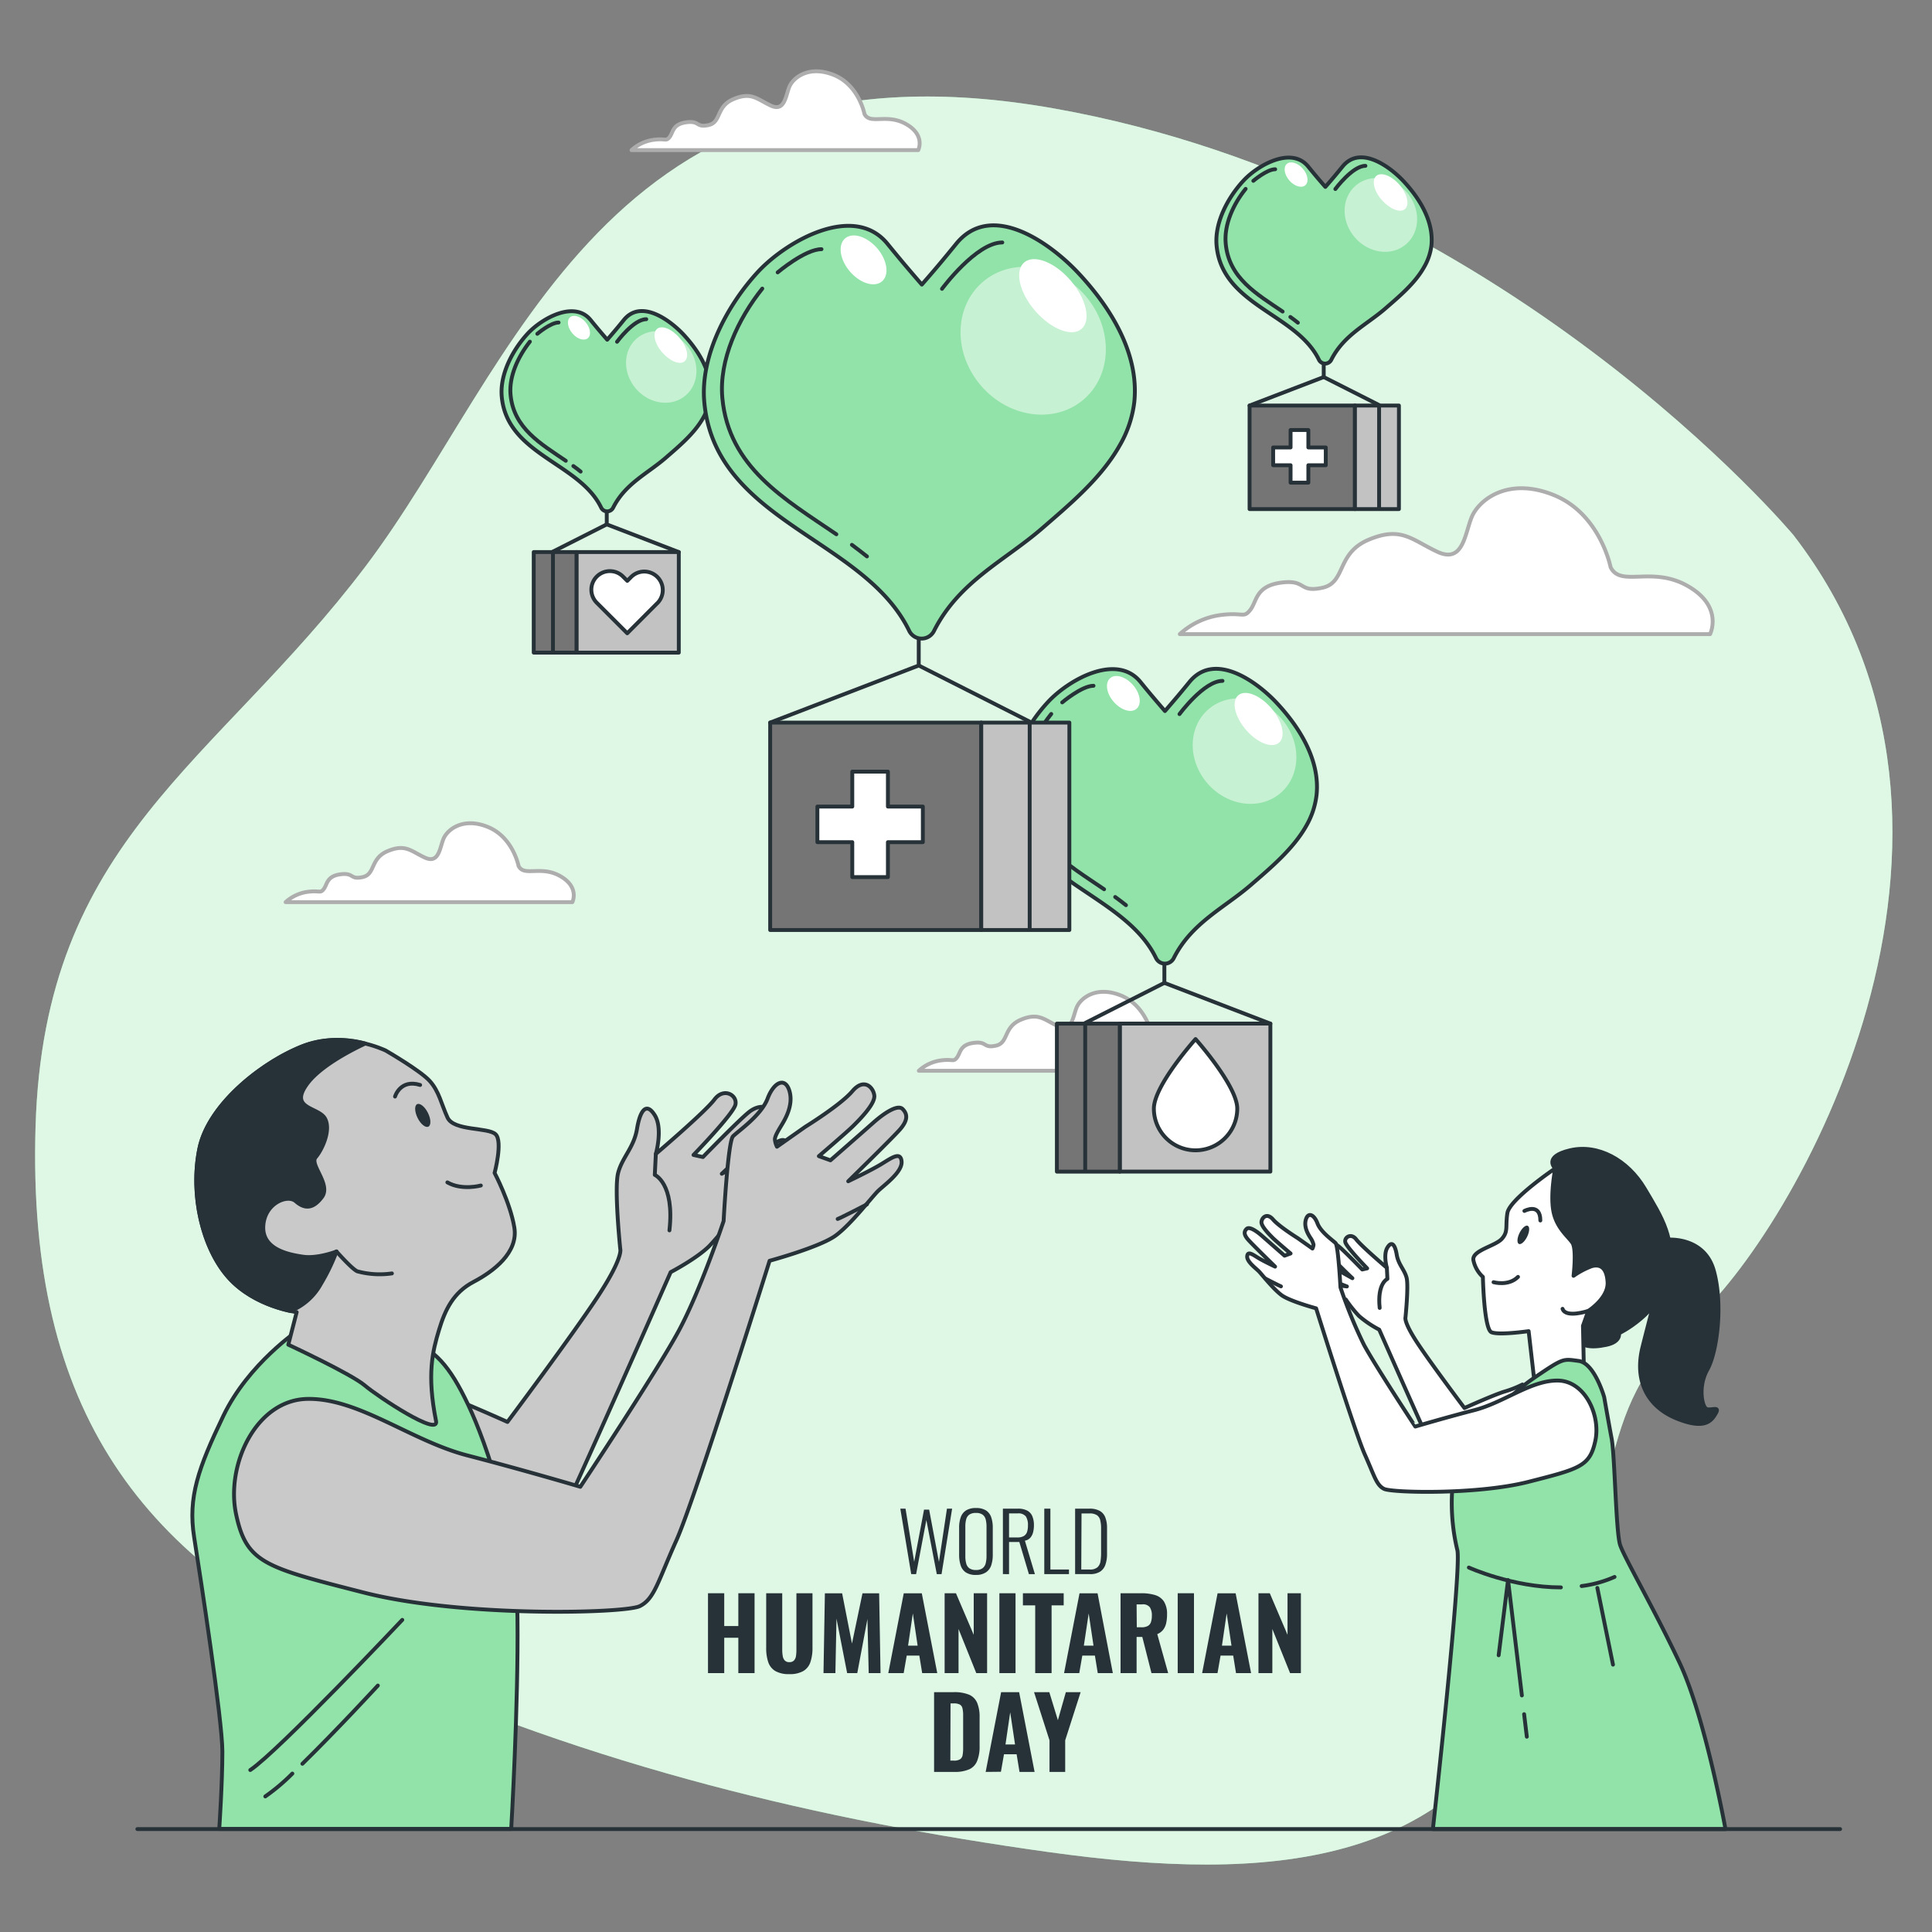 <svg xmlns="http://www.w3.org/2000/svg" viewBox="0 0 500 500"><rect x="0" y="0" width="500" height="500" fill="#808080" stroke="none"/><g id="background-simple"><path d="M464.15,138.49S389.06,48.67,272.75,28.06s-139.14,67-178.16,118.52-83.18,70.68-85.39,145,28,112.63,86.13,139.13,117.79,40.49,175.94,48.59S375.81,483,398.63,435.16s12.51-69.93,39-92.76S523.78,215.78,464.15,138.49Z" style="fill:#92E3A9"></path><path d="M464.15,138.49S389.06,48.67,272.75,28.06s-139.14,67-178.16,118.52-83.18,70.68-85.39,145,28,112.63,86.13,139.13,117.79,40.49,175.94,48.59S375.81,483,398.63,435.16s12.51-69.93,39-92.76S523.78,215.78,464.15,138.49Z" style="fill:#fff;opacity:0.7"></path></g><g id="Clouds"><path d="M298.07,267.74s-1.44-7.44-7.93-10.09-10.57.72-11.53,3.13-1.2,6.48-4.8,4.8-5-3.6-9.6-1.68-3.13,6-6.49,6.72-2.16-1.2-5.76-.72-3.36,2.64-4.33,3.84-1,.24-4.32.72a10.57,10.57,0,0,0-5.52,2.65H312s1.92-3.85-3.13-6.73S299.51,270.62,298.07,267.74Z" style="fill:#fff;stroke:#adadad;stroke-linecap:round;stroke-linejoin:round"></path><path d="M223.72,29.49S222.28,22,215.79,19.4s-10.57.72-11.53,3.12-1.2,6.49-4.8,4.8-5-3.6-9.61-1.68-3.12,6-6.48,6.73-2.16-1.2-5.76-.72-3.37,2.64-4.33,3.84-1,.24-4.32.72a10.6,10.6,0,0,0-5.52,2.64h74.2s1.93-3.84-3.12-6.72S225.16,32.37,223.72,29.49Z" style="fill:#fff;stroke:#adadad;stroke-linecap:round;stroke-linejoin:round"></path><path d="M416.82,146.79s-2.67-13.77-14.66-18.65-19.54,1.33-21.32,5.77-2.22,12-8.88,8.88-9.32-6.66-17.76-3.11-5.78,11.11-12,12.44-4-2.22-10.66-1.33-6.22,4.88-8,7.1-1.77.45-8,1.33a19.58,19.58,0,0,0-10.21,4.89H442.57s3.56-7.11-5.77-12.44S419.48,152.12,416.82,146.79Z" style="fill:#fff;stroke:#adadad;stroke-linecap:round;stroke-linejoin:round"></path><path d="M134.2,224.1s-1.44-7.44-7.93-10.08-10.56.72-11.52,3.12-1.2,6.48-4.81,4.8-5-3.6-9.6-1.68-3.13,6-6.49,6.73-2.16-1.2-5.76-.72-3.36,2.64-4.32,3.84-1,.24-4.33.72a10.6,10.6,0,0,0-5.52,2.64h74.21s1.92-3.84-3.12-6.72S135.64,227,134.2,224.1Z" style="fill:#fff;stroke:#adadad;stroke-linecap:round;stroke-linejoin:round"></path></g><g id="supply-4"><rect x="323.39" y="104.95" width="27.26" height="26.8" style="fill:#757575;stroke:#263238;stroke-linecap:round;stroke-linejoin:round"></rect><rect x="350.65" y="104.95" width="11.38" height="26.8" transform="translate(712.69 236.7) rotate(180)" style="fill:#c2c2c2;stroke:#263238;stroke-linecap:round;stroke-linejoin:round"></rect><polyline points="342.58 91.38 342.58 97.58 323.39 104.95" style="fill:none;stroke:#263238;stroke-linecap:round;stroke-linejoin:round"></polyline><polyline points="342.58 97.58 356.91 104.83 356.91 131.55" style="fill:none;stroke:#263238;stroke-linecap:round;stroke-linejoin:round"></polyline><path d="M368.53,69.16c-2.37,4.22-6.51,7.64-10,10.68-4.88,4.23-10.79,6.88-14,13.29a1.79,1.79,0,0,1-3.21-.06c-5.82-11.95-25.06-14-26.47-29.53-.55-6,3-12.55,7-16.83,3.66-3.94,12.37-8.94,16.71-3.6,1.55,1.9,2.46,3,4.44,5.26,2-2.28,2.89-3.36,4.44-5.26,4.56-5.62,12.19-.06,15.79,3.78,4.11,4.4,7.86,10.35,7.22,16.64A14.52,14.52,0,0,1,368.53,69.16Z" style="fill:#92E3A9;stroke:#263238;stroke-linecap:round;stroke-linejoin:round"></path><path d="M362.2,47.84c2,2.37,2.67,5.17,1.41,6.26s-3.93,0-6-2.33-2.68-5.17-1.42-6.25S360.16,45.48,362.2,47.84Z" style="fill:#fff"></path><path d="M364.11,49.82c3.6,4.19,3.51,10.18-.22,13.39s-9.66,2.41-13.27-1.78-3.5-10.18.22-13.39S360.51,45.63,364.11,49.82Z" style="fill:#fff;opacity:0.49"></path><path d="M337.18,43.67c1.32,1.53,1.6,3.45.63,4.28s-2.82.27-4.14-1.26-1.6-3.45-.63-4.28S335.86,42.14,337.18,43.67Z" style="fill:#fff"></path><path d="M331.94,80.63C325.29,76.1,318,72,317.21,63c-.45-4.91,2-10.21,5.16-14.12" style="fill:#92E3A9;stroke:#263238;stroke-linecap:round;stroke-linejoin:round"></path><path d="M335.89,83.51c-.63-.51-1.28-1-1.95-1.48" style="fill:#92E3A9;stroke:#263238;stroke-linecap:round;stroke-linejoin:round"></path><path d="M345.59,48.92s4.42-6,7.78-6" style="fill:#92E3A9;stroke:#263238;stroke-linecap:round;stroke-linejoin:round"></path><path d="M324.36,46.8s3.53-3,5.66-3" style="fill:#92E3A9;stroke:#263238;stroke-linecap:round;stroke-linejoin:round"></path><polygon points="343.11 115.8 338.6 115.8 338.6 111.29 334 111.29 334 115.8 329.49 115.8 329.49 120.4 334 120.4 334 124.91 338.6 124.91 338.6 120.4 343.11 120.4 343.11 115.8" style="fill:#fff;stroke:#263238;stroke-linecap:round;stroke-linejoin:round"></polygon></g><g id="supply-3"><rect x="289.79" y="264.91" width="38.97" height="38.31" transform="translate(618.56 568.12) rotate(180)" style="fill:#c2c2c2;stroke:#263238;stroke-linecap:round;stroke-linejoin:round"></rect><path d="M320.2,286.91a10.79,10.79,0,1,1-21.58,0c0-6,10.79-18,10.79-18S320.2,281,320.2,286.91Z" style="fill:#fff;stroke:#263238;stroke-linecap:round;stroke-linejoin:round"></path><rect x="273.52" y="264.91" width="16.27" height="38.31" style="fill:#757575;stroke:#263238;stroke-linecap:round;stroke-linejoin:round"></rect><polyline points="301.34 245.51 301.34 254.37 328.77 264.91" style="fill:none;stroke:#263238;stroke-linecap:round;stroke-linejoin:round"></polyline><polyline points="301.34 254.37 280.85 264.74 280.85 302.93" style="fill:none;stroke:#263238;stroke-linecap:round;stroke-linejoin:round"></polyline><path d="M338.05,213.75c-3.39,6-9.3,10.92-14.3,15.25-7,6.05-15.41,9.84-20,19a2.56,2.56,0,0,1-4.59-.08c-8.32-17.1-35.82-20.07-37.84-42.22-.78-8.58,4.25-18,9.94-24.07,5.23-5.63,17.68-12.77,23.89-5.14,2.21,2.72,3.52,4.26,6.34,7.53,2.82-3.27,4.13-4.81,6.34-7.53,6.53-8,17.43-.09,22.57,5.41,5.89,6.28,11.25,14.8,10.33,23.78A20.8,20.8,0,0,1,338.05,213.75Z" style="fill:#92E3A9;stroke:#263238;stroke-linecap:round;stroke-linejoin:round"></path><path d="M329,183.27c2.91,3.39,3.82,7.39,2,8.94s-5.62.06-8.54-3.33-3.82-7.39-2-8.94S326.08,179.88,329,183.27Z" style="fill:#fff"></path><ellipse cx="322.09" cy="194.39" rx="12.72" ry="14.3" transform="translate(-48.84 257.18) rotate(-40.72)" style="fill:#fff;opacity:0.49"></ellipse><path d="M293.24,177.31c1.88,2.18,2.29,4.92.9,6.12s-4,.38-5.92-1.81-2.29-4.93-.9-6.12S291.35,175.12,293.24,177.31Z" style="fill:#fff"></path><path d="M285.74,230.14c-9.51-6.47-19.88-12.37-21.05-25.19-.64-7,2.91-14.6,7.37-20.18" style="fill:#92E3A9;stroke:#263238;stroke-linecap:round;stroke-linejoin:round"></path><path d="M291.4,234.26c-.91-.73-1.84-1.43-2.79-2.12" style="fill:#92E3A9;stroke:#263238;stroke-linecap:round;stroke-linejoin:round"></path><path d="M305.25,184.81s6.33-8.6,11.13-8.6" style="fill:#92E3A9;stroke:#263238;stroke-linecap:round;stroke-linejoin:round"></path><path d="M274.9,181.78s5.06-4.3,8.1-4.3" style="fill:#92E3A9;stroke:#263238;stroke-linecap:round;stroke-linejoin:round"></path></g><g id="supply-1"><rect x="149.18" y="142.87" width="26.48" height="26.03" transform="translate(324.85 311.77) rotate(180)" style="fill:#c2c2c2;stroke:#263238;stroke-linecap:round;stroke-linejoin:round"></rect><path d="M170.11,156.1l-7.78,7.79-7.78-7.79a4.8,4.8,0,1,1,6.79-6.78l1,1,1-1a4.79,4.79,0,1,1,6.78,6.78Z" style="fill:#fff;stroke:#263238;stroke-linecap:round;stroke-linejoin:round"></path><rect x="138.13" y="142.87" width="11.06" height="26.03" style="fill:#757575;stroke:#263238;stroke-linecap:round;stroke-linejoin:round"></rect><polyline points="157.03 129.69 157.03 135.71 175.66 142.87" style="fill:none;stroke:#263238;stroke-linecap:round;stroke-linejoin:round"></polyline><polyline points="157.03 135.71 143.11 142.75 143.11 168.7" style="fill:none;stroke:#263238;stroke-linecap:round;stroke-linejoin:round"></polyline><path d="M182,108.11c-2.3,4.1-6.32,7.42-9.71,10.37-4.74,4.11-10.48,6.68-13.61,12.91a1.73,1.73,0,0,1-3.12-.06c-5.65-11.61-24.34-13.63-25.71-28.68-.53-5.83,2.89-12.2,6.75-16.35,3.56-3.83,12-8.68,16.24-3.5,1.5,1.85,2.39,2.9,4.31,5.12,1.92-2.22,2.8-3.27,4.3-5.12,4.44-5.45,11.85,0,15.34,3.68,4,4.27,7.64,10,7,16.16A14.09,14.09,0,0,1,182,108.11Z" style="fill:#92E3A9;stroke:#263238;stroke-linecap:round;stroke-linejoin:round"></path><path d="M175.82,87.4c2,2.31,2.6,5,1.37,6.08s-3.82,0-5.8-2.26-2.59-5-1.37-6.08S173.84,85.1,175.82,87.4Z" style="fill:#fff"></path><path d="M177.68,89.32c3.5,4.07,3.4,9.89-.21,13s-9.39,2.35-12.89-1.72-3.41-9.89.21-13S174.18,85.26,177.68,89.32Z" style="fill:#fff;opacity:0.49"></path><path d="M151.52,83.35c1.28,1.49,1.56,3.35.62,4.16s-2.75.26-4-1.23-1.55-3.35-.61-4.16S150.24,81.86,151.52,83.35Z" style="fill:#fff"></path><path d="M146.43,119.25c-6.46-4.4-13.51-8.4-14.3-17.11-.44-4.77,2-9.93,5-13.72" style="fill:#92E3A9;stroke:#263238;stroke-linecap:round;stroke-linejoin:round"></path><path d="M150.27,122.05c-.61-.5-1.25-1-1.89-1.44" style="fill:#92E3A9;stroke:#263238;stroke-linecap:round;stroke-linejoin:round"></path><path d="M159.69,88.45s4.29-5.84,7.56-5.84" style="fill:#92E3A9;stroke:#263238;stroke-linecap:round;stroke-linejoin:round"></path><path d="M139.06,86.39s3.44-2.92,5.5-2.92" style="fill:#92E3A9;stroke:#263238;stroke-linecap:round;stroke-linejoin:round"></path></g><g id="supply-2"><rect x="199.32" y="187" width="54.62" height="53.69" style="fill:#757575;stroke:#263238;stroke-linecap:round;stroke-linejoin:round"></rect><rect x="253.94" y="187" width="22.8" height="53.69" transform="translate(530.69 427.69) rotate(180)" style="fill:#c2c2c2;stroke:#263238;stroke-linecap:round;stroke-linejoin:round"></rect><polyline points="237.77 159.82 237.77 172.23 199.32 187" style="fill:none;stroke:#263238;stroke-linecap:round;stroke-linejoin:round"></polyline><polyline points="237.77 172.23 266.48 186.76 266.48 240.28" style="fill:none;stroke:#263238;stroke-linecap:round;stroke-linejoin:round"></polyline><path d="M289.76,115.3c-4.75,8.45-13,15.3-20,21.38-9.77,8.48-21.61,13.79-28.06,26.64a3.58,3.58,0,0,1-6.43-.12c-11.66-23.95-50.21-28.11-53-59.16-1.09-12,6-25.16,13.93-33.73,7.34-7.89,24.78-17.9,33.48-7.21,3.11,3.81,4.93,6,8.89,10.55,4-4.57,5.78-6.74,8.89-10.55,9.14-11.25,24.43-.12,31.63,7.58,8.26,8.81,15.76,20.74,14.47,33.33A29.07,29.07,0,0,1,289.76,115.3Z" style="fill:#92E3A9;stroke:#263238;stroke-linecap:round;stroke-linejoin:round"></path><path d="M277.07,72.59c4.09,4.75,5.36,10.36,2.83,12.53s-7.88.08-12-4.67-5.36-10.36-2.84-12.53S273,67.84,277.07,72.59Z" style="fill:#fff"></path><ellipse cx="267.39" cy="88.18" rx="17.83" ry="20.04" transform="translate(7.21 195.78) rotate(-40.72)" style="fill:#fff;opacity:0.49"></ellipse><path d="M227,64.23c2.64,3.07,3.21,6.91,1.27,8.58s-5.66.54-8.3-2.53-3.2-6.91-1.26-8.58S224.31,61.16,227,64.23Z" style="fill:#fff"></path><path d="M216.45,138.27c-13.33-9.07-27.87-17.33-29.51-35.29-.89-9.84,4.08-20.47,10.34-28.29" style="fill:#92E3A9;stroke:#263238;stroke-linecap:round;stroke-linejoin:round"></path><path d="M224.37,144c-1.26-1-2.57-2-3.9-3" style="fill:#92E3A9;stroke:#263238;stroke-linecap:round;stroke-linejoin:round"></path><path d="M243.79,74.75s8.86-12,15.6-12" style="fill:#92E3A9;stroke:#263238;stroke-linecap:round;stroke-linejoin:round"></path><path d="M201.26,70.49s7.09-6,11.34-6" style="fill:#92E3A9;stroke:#263238;stroke-linecap:round;stroke-linejoin:round"></path><polygon points="238.83 208.74 229.79 208.74 229.79 199.7 220.57 199.7 220.57 208.74 211.54 208.74 211.54 217.95 220.57 217.95 220.57 226.99 229.79 226.99 229.79 217.95 238.83 217.95 238.83 208.74" style="fill:#fff;stroke:#263238;stroke-linecap:round;stroke-linejoin:round"></polygon></g><g id="character-2"><path d="M363.73,341s.85-8.22.29-10.34-2.13-3.4-2.55-5.95-1.28-3.68-2.41-1.84-.14,5.24-.14,5.24-6.65-5.66-7.93-7.36-3.11-.57-2.83.71,5.66,6.79,5.66,6.79l-1.27.29s-4.82-5-6.23-6.09-3-.85-3.26.42,6.94,7.93,6.94,7.93-5.1-2.83-6.66-3.82-2.12-1.13-2.26.42,1.27,3,3.26,3.83,4.24,1.7,4.24,1.7-4.81-.57-6.37-.85-.85,1.55.85,2.4a40.32,40.32,0,0,0,5.24,1.84,33.22,33.22,0,0,0,3.4,4.25,27,27,0,0,0,5.24,3.54s13.73,31.16,15,33.42,10.05,2.83,12.18,2.69,7.78-11.47,7.78-11.47L394,358.31a27.53,27.53,0,0,1-4.67,1.84C386.53,361,379,364.4,379,364.4s-8.64-11.47-12.18-16.85S363.73,341,363.73,341Z" style="fill:#fff;stroke:#263238;stroke-linecap:round;stroke-linejoin:round"></path><path d="M358.92,328.15l.14,2.83s-2.69,1.14-2,7.51" style="fill:#e3e3e3;stroke:#263238;stroke-linecap:round;stroke-linejoin:round"></path><path d="M431.68,320.82s9.37-.83,11.84,8,.83,21.2-1.65,25.6-1.37,9.64-.27,10.19,3.58-.83,2.47,1.1-2.75,4.41-10.18,1.38-11-9.64-8.81-18.45,3.3-12.11,4.13-18.17A37,37,0,0,1,431.68,320.82Z" style="fill:#263238;stroke:#263238;stroke-linecap:round;stroke-linejoin:round"></path><path d="M402.5,302.37s-3.31-3,3.85-4.68,14.87,2.48,19.28,9.91,8.26,13.22,6.05,22.86S419,345.05,419,345.05s.55,2.2-3.31,3-8,.83-8.53-4.13.55-9.09,0-9.91-5.78-3.31-6.06-6.89-.28-4.4-1.1-6.88,0-12.39,0-12.39Z" style="fill:#263238;stroke:#263238;stroke-linecap:round;stroke-linejoin:round"></path><path d="M402.5,302.37s-11.84,8-12.39,11.57.27,4.68-1.38,6.61-7.71,3-7.43,5.5a7.94,7.94,0,0,0,2.47,4.41s.28,13.49,2.21,14.32,9.63-.28,9.63-.28L397,356.62l12.94-.83-.27-12.67,1.37-3.85s5.23-3.31,5-7.44-2.2-4.68-4.13-4.13a20.75,20.75,0,0,0-4.68,2.48s.82-6.88-.28-8.53-4.13-3.86-4.95-8.26S402.5,302.37,402.5,302.37Z" style="fill:#fff;stroke:#263238;stroke-linecap:round;stroke-linejoin:round"></path><path d="M386.53,331.83s3.85,1.11,6.33-1.37" style="fill:none;stroke:#263238;stroke-linecap:round;stroke-linejoin:round"></path><path d="M395.22,320.07c-.64,1.29-1.6,2.13-2.14,1.86s-.47-1.54.17-2.84,1.6-2.12,2.14-1.85S395.86,318.77,395.22,320.07Z" style="fill:#263238"></path><path d="M394.51,313.39s4.13-2.21,4.13,2.47" style="fill:none;stroke:#263238;stroke-linecap:round;stroke-linejoin:round"></path><path d="M411,339.27s-5.78,1.93-6.61-.55" style="fill:none;stroke:#263238;stroke-linecap:round;stroke-linejoin:round"></path><path d="M415.16,361.57s-2.48-8.81-6.61-9.36-3.85-.83-11.56,4.41-20.1,18.17-20.93,26.43a52,52,0,0,0,1.11,18.17c1.1,5.23-6.34,72.14-6.34,72.14h75.72s-5.23-28.91-11.84-42.95-14.32-27.26-15.42-30.56-1.37-23.13-2.2-27.54S415.16,361.57,415.16,361.57Z" style="fill:#92E3A9;stroke:#263238;stroke-linecap:round;stroke-linejoin:round"></path><path d="M409.33,410.47a30.57,30.57,0,0,0,8.51-2.36" style="fill:none;stroke:#263238;stroke-linecap:round;stroke-linejoin:round"></path><path d="M380.14,405.68s11.38,5.15,23.82,5.14" style="fill:none;stroke:#263238;stroke-linecap:round;stroke-linejoin:round"></path><polyline points="393.86 438.78 390.28 408.92 387.85 428.38" style="fill:none;stroke:#263238;stroke-linecap:round;stroke-linejoin:round"></polyline><line x1="395.14" y1="449.46" x2="394.44" y2="443.63" style="fill:none;stroke:#263238;stroke-linecap:round;stroke-linejoin:round"></line><line x1="413.39" y1="410.95" x2="417.44" y2="430.81" style="fill:none;stroke:#263238;stroke-linecap:round;stroke-linejoin:round"></line><path d="M346.91,333.18s-.56-10.76-1.27-11.47-3.83-2.83-4.68-5.1-2.4-3-3-1,.71,4,1.13,4.67a5,5,0,0,1,.85,1.84,2.85,2.85,0,0,1-.28,1l-3.82-2.7s-4.82-3-6.37-4.81-2.84-.57-3,.57,2,3.25,2.83,4.1S334,324.4,334,324.4l-1.56.57-5.81-5.1c-1.27-1.13-3.25-2.55-4-1.84s-.71,1.55.42,2.83,6.94,6.94,6.94,6.94-3-1.42-4.39-2.27-2.69-1.84-2.83-.42,2.27,3.11,3.11,4,3.69,4.53,5.81,6.09,8.92,3.4,8.92,3.4,10.06,32.14,12.6,37.81,3,7.93,5,8.92,24.07,1.56,37.38-1.84,15.86-4,17.28-10.62-2.69-15.44-9.63-15.58-14,5.67-21.66,7.65-15.3,4.25-15.3,4.25S356,353.57,353,348.05A120.84,120.84,0,0,1,346.91,333.18Z" style="fill:#fff;stroke:#263238;stroke-linecap:round;stroke-linejoin:round"></path><path d="M327.51,330.91s3.54,1.84,4,2" style="fill:none;stroke:#263238;stroke-linecap:round;stroke-linejoin:round"></path></g><g id="character-1"><path d="M160.53,323.29s-1.63-15.7-.55-19.77,4.07-6.5,4.88-11.37,2.44-7,4.6-3.52.27,10,.27,10,12.73-10.83,15.17-14.08,6-1.09,5.42,1.35-10.84,13-10.84,13l2.44.54s9.21-9.48,11.92-11.64,5.68-1.63,6.23.81-13.27,15.16-13.27,15.16,9.74-5.41,12.72-7.31,4.07-2.16,4.34.81-2.44,5.69-6.23,7.32-8.13,3.25-8.13,3.25,9.21-1.09,12.19-1.63,1.63,3-1.62,4.61a78,78,0,0,1-10,3.52,63.63,63.63,0,0,1-6.5,8.12c-3.25,3.25-10,6.77-10,6.77s-26.26,59.58-28.7,63.91-19.23,5.42-23.29,5.15-14.9-21.94-14.9-21.94l-4.06-20a52,52,0,0,0,8.94,3.52c5.41,1.63,19.77,8.13,19.77,8.13S147.8,346,154.57,335.75,160.53,323.29,160.53,323.29Z" style="fill:#c9c9c9;stroke:#263238;stroke-linecap:round;stroke-linejoin:round"></path><path d="M169.73,298.65l-.27,5.41s5.15,2.17,3.79,14.36" style="fill:none;stroke:#263238;stroke-linecap:round;stroke-linejoin:round"></path><path d="M77.32,344.18s-13,8.67-19.5,22.21-9.21,21.12-7.58,31.41,7.31,47.4,7.31,55.52-.81,20-.81,20H132.3s1.89-32.22,1.62-54.7-7.85-44.69-12.73-55-8.66-14.35-15.71-17.06S83,341.47,77.32,344.18Z" style="fill:#92E3A9;stroke:#263238;stroke-linecap:round;stroke-linejoin:round"></path><path d="M104.11,419.22s-32.06,34-39.34,38.86" style="fill:none;stroke:#263238;stroke-linecap:round;stroke-linejoin:round"></path><path d="M75.66,459a51,51,0,0,1-7,5.91" style="fill:none;stroke:#263238;stroke-linecap:round;stroke-linejoin:round"></path><path d="M97.79,436.22S87,447.92,78.26,456.46" style="fill:none;stroke:#263238;stroke-linecap:round;stroke-linejoin:round"></path><path d="M99.8,271.87s-10.57-5.14-20.86-1.35S54,285.41,51.59,297.33s.81,25.73,7.58,33.31,17.61,8.94,17.61,8.94L74.61,348s16.26,7.56,19.78,10.54,19.29,13.39,18.46,9.23c-2.43-12.14-.87-18.14.76-23.56s3.79-9.75,8.94-12.46,11.64-7.58,10.56-14.08S128,303.56,128,303.56s2.17-8.13.27-10-10.83-.81-12.45-4.33-2.17-6.78-4.61-9.48S99.8,271.87,99.8,271.87Z" style="fill:#c9c9c9;stroke:#263238;stroke-linecap:round;stroke-linejoin:round"></path><path d="M110.74,288c.81,1.6.86,3.2.13,3.57s-2-.63-2.79-2.24-.86-3.2-.13-3.57S109.94,286.39,110.74,288Z" style="fill:#263238"></path><path d="M102.23,283.79s1.36-4.61,6.5-3" style="fill:none;stroke:#263238;stroke-linecap:round;stroke-linejoin:round"></path><path d="M124.44,306.81s-4.87,1.35-8.66-.81" style="fill:none;stroke:#263238;stroke-linecap:round;stroke-linejoin:round"></path><path d="M94.53,270.07a26.8,26.8,0,0,0-15.59.45C68.65,274.31,54,285.41,51.59,297.33s.81,25.73,7.58,33.31c5.17,5.78,12.68,7.94,16,8.64a15.56,15.56,0,0,0,7.87-7,50.85,50.85,0,0,0,4.06-8.4s-4.88,1.9-8.67,1.35-10.56-1.89-10.29-7.85,6.23-8.39,8.4-6.5,4.33,2.17,6.77-1.08-3.25-8.4-1.63-10.29,4.06-7,2.44-10-9.21-2.44-4.88-8.67C82.49,276.1,90.7,271.86,94.53,270.07Z" style="fill:#263238;stroke:#263238;stroke-linecap:round;stroke-linejoin:round"></path><path d="M87.07,323.87s4.06,4.6,5.41,5.15a22.14,22.14,0,0,0,8.94.54" style="fill:none;stroke:#263238;stroke-linecap:round;stroke-linejoin:round"></path><path d="M187.27,316s1.09-20.59,2.44-21.94,7.31-5.42,8.94-9.75,4.6-5.69,5.68-1.9-1.35,7.59-2.16,8.94-1.63,2.71-1.63,3.52a5.41,5.41,0,0,0,.54,1.9l7.32-5.15s9.2-5.68,12.18-9.21,5.42-1.08,5.69,1.09-3.79,6.23-5.42,7.85-8.93,7.86-8.93,7.86l3,1.08s8.66-7.58,11.1-9.75,6.23-4.88,7.58-3.52,1.36,3-.81,5.42-13.27,13.27-13.27,13.27,5.69-2.71,8.4-4.34,5.14-3.52,5.41-.81-4.33,6-6,7.58-7,8.67-11.1,11.65-17.06,6.5-17.06,6.5-19.23,61.47-24.1,72.31-5.69,15.16-9.48,17.06-46,3-71.5-3.52-30.33-7.59-33-20.31,5.15-29.52,18.42-29.79,26.81,10.83,41.43,14.62,29.25,8.12,29.25,8.12,19.77-29.79,25.46-40.35S187.27,316,187.27,316Z" style="fill:#c9c9c9;stroke:#263238;stroke-linecap:round;stroke-linejoin:round"></path><path d="M224.37,311.68s-6.77,3.52-7.58,3.79" style="fill:none;stroke:#263238;stroke-linecap:round;stroke-linejoin:round"></path></g><g id="Text"><path d="M235.82,407.38,233,390.44h1.35l2.24,13.76,2.55-13.51h1.32L243,404.22l2.07-13.78h1.34l-2.74,16.94h-1.23l-2.7-14-2.65,14Z" style="fill:#263238"></path><path d="M252.57,407.59a4.57,4.57,0,0,1-2.63-.66,3.44,3.44,0,0,1-1.33-1.84,8.64,8.64,0,0,1-.39-2.71v-7a7.8,7.8,0,0,1,.41-2.69A3.41,3.41,0,0,1,250,390.9a4.6,4.6,0,0,1,2.58-.62,4.65,4.65,0,0,1,2.6.62,3.45,3.45,0,0,1,1.35,1.77,8.33,8.33,0,0,1,.4,2.69v7a8.54,8.54,0,0,1-.39,2.7,3.51,3.51,0,0,1-1.33,1.83A4.52,4.52,0,0,1,252.57,407.59Zm0-1.28a2.77,2.77,0,0,0,1.71-.45,2.29,2.29,0,0,0,.81-1.25,7.44,7.44,0,0,0,.22-1.87v-7.68a7.3,7.3,0,0,0-.22-1.86,2.21,2.21,0,0,0-.81-1.22,2.84,2.84,0,0,0-1.71-.43,2.88,2.88,0,0,0-1.71.43,2.16,2.16,0,0,0-.81,1.22,6.88,6.88,0,0,0-.22,1.86v7.68a7,7,0,0,0,.22,1.87,2.23,2.23,0,0,0,.81,1.25A2.81,2.81,0,0,0,252.57,406.31Z" style="fill:#263238"></path><path d="M259.55,407.38V390.44h3.83a5,5,0,0,1,2.5.52,2.9,2.9,0,0,1,1.3,1.48,6,6,0,0,1,.4,2.31,7.3,7.3,0,0,1-.21,1.78,3.52,3.52,0,0,1-.71,1.42,2.41,2.41,0,0,1-1.42.77l2.59,8.66h-1.55l-2.48-8.32h-2.66v8.32Zm1.59-9.49h2.15a3.22,3.22,0,0,0,1.66-.36,2,2,0,0,0,.83-1,5.09,5.09,0,0,0,.25-1.74,4.08,4.08,0,0,0-.54-2.34,2.47,2.47,0,0,0-2.15-.78h-2.2Z" style="fill:#263238"></path><path d="M270.26,407.38V390.44h1.58v15.75h4.81v1.19Z" style="fill:#263238"></path><path d="M278.24,407.38V390.44h3.68a5.24,5.24,0,0,1,2.77.62,3.25,3.25,0,0,1,1.4,1.75,7.45,7.45,0,0,1,.41,2.61v6.73a8.21,8.21,0,0,1-.41,2.75,3.48,3.48,0,0,1-1.36,1.83,4.76,4.76,0,0,1-2.66.65Zm1.59-1.19H282a2.91,2.91,0,0,0,2-.56,2.58,2.58,0,0,0,.8-1.52,13.4,13.4,0,0,0,.16-2.21v-6.31a8.78,8.78,0,0,0-.22-2.15,2.2,2.2,0,0,0-.85-1.31,3.36,3.36,0,0,0-1.92-.45h-2.07Z" style="fill:#263238"></path><path d="M183.23,433V412.33h4.2v8.49h3.65v-8.49h4.2V433h-4.2v-9.15h-3.65V433Z" style="fill:#263238"></path><path d="M204.28,433.26a6.91,6.91,0,0,1-3.65-.81,4.28,4.28,0,0,1-1.82-2.32,11.29,11.29,0,0,1-.52-3.68V412.33h4.15V427a9.29,9.29,0,0,0,.12,1.5,2.27,2.27,0,0,0,.51,1.2,1.52,1.52,0,0,0,1.21.46,1.55,1.55,0,0,0,1.23-.46,2.26,2.26,0,0,0,.5-1.2,10.6,10.6,0,0,0,.1-1.5V412.33h4.16v14.12a11.27,11.27,0,0,1-.53,3.68,4.2,4.2,0,0,1-1.82,2.32A6.89,6.89,0,0,1,204.28,433.26Z" style="fill:#263238"></path><path d="M213.12,433l.36-20.65h4.46l2.55,13,2.72-13h4.31l.36,20.65h-3.06l-.33-14-2.63,14h-2.62l-2.76-14.1L216.2,433Z" style="fill:#263238"></path><path d="M229.89,433l4-20.65h4.67l4,20.65h-3.9l-.74-4.54h-3.26l-.79,4.54Zm5.12-7.11h2.47l-1.24-8.34Z" style="fill:#263238"></path><path d="M244.47,433V412.33h2.93L252,423.09V412.33h3.46V433h-2.8l-4.59-11.42V433Z" style="fill:#263238"></path><path d="M258.64,433V412.33h4.18V433Z" style="fill:#263238"></path><path d="M267.91,433V415.47h-3.18v-3.14h10.55v3.14h-3.13V433Z" style="fill:#263238"></path><path d="M275.38,433l4-20.65h4.67L288,433h-3.9l-.74-4.54h-3.26l-.79,4.54Zm5.12-7.11H283l-1.25-8.34Z" style="fill:#263238"></path><path d="M290,433V412.33h5.35a12.09,12.09,0,0,1,3.58.47,4.21,4.21,0,0,1,2.3,1.67,6,6,0,0,1,.8,3.32,10.09,10.09,0,0,1-.22,2.25,4.37,4.37,0,0,1-.76,1.71,3.82,3.82,0,0,1-1.55,1.16L302.32,433H298l-2.37-9.36h-1.48V433Zm4.2-11.86h1.23a3.26,3.26,0,0,0,1.6-.33,1.8,1.8,0,0,0,.83-1,5,5,0,0,0,.24-1.67,3.8,3.8,0,0,0-.52-2.18,2.23,2.23,0,0,0-2-.75h-1.43Z" style="fill:#263238"></path><path d="M304.79,433V412.33H309V433Z" style="fill:#263238"></path><path d="M311.11,433l4-20.65h4.67l4,20.65h-3.9l-.73-4.54h-3.27l-.79,4.54Zm5.13-7.11h2.47l-1.25-8.34Z" style="fill:#263238"></path><path d="M325.69,433V412.33h2.93l4.59,10.76V412.33h3.46V433h-2.8l-4.59-11.42V433Z" style="fill:#263238"></path><path d="M241.74,458.57V437.93h5a10,10,0,0,1,4.09.67,4,4,0,0,1,2.07,2.12,9.44,9.44,0,0,1,.62,3.68v7.52a9.86,9.86,0,0,1-.62,3.77,4,4,0,0,1-2,2.18,9.31,9.31,0,0,1-4,.7Zm4.21-2.93h.89a2.84,2.84,0,0,0,1.67-.37,1.64,1.64,0,0,0,.62-1.1,10,10,0,0,0,.13-1.79v-8.51a7.14,7.14,0,0,0-.17-1.72,1.48,1.48,0,0,0-.66-1,3.25,3.25,0,0,0-1.62-.31H246Z" style="fill:#263238"></path><path d="M255.09,458.57l4-20.64h4.66l4,20.64h-3.9L263.1,454h-3.27l-.79,4.53Zm5.13-7.11h2.47l-1.25-8.33Z" style="fill:#263238"></path><path d="M271.61,458.57v-8.18l-4-12.46h3.95l2.22,7.26,2.06-7.26h3.83l-4,12.46v8.18Z" style="fill:#263238"></path></g><g id="Line"><line x1="35.55" y1="473.36" x2="476.22" y2="473.36" style="fill:none;stroke:#263238;stroke-linecap:round;stroke-linejoin:round"></line></g></svg>